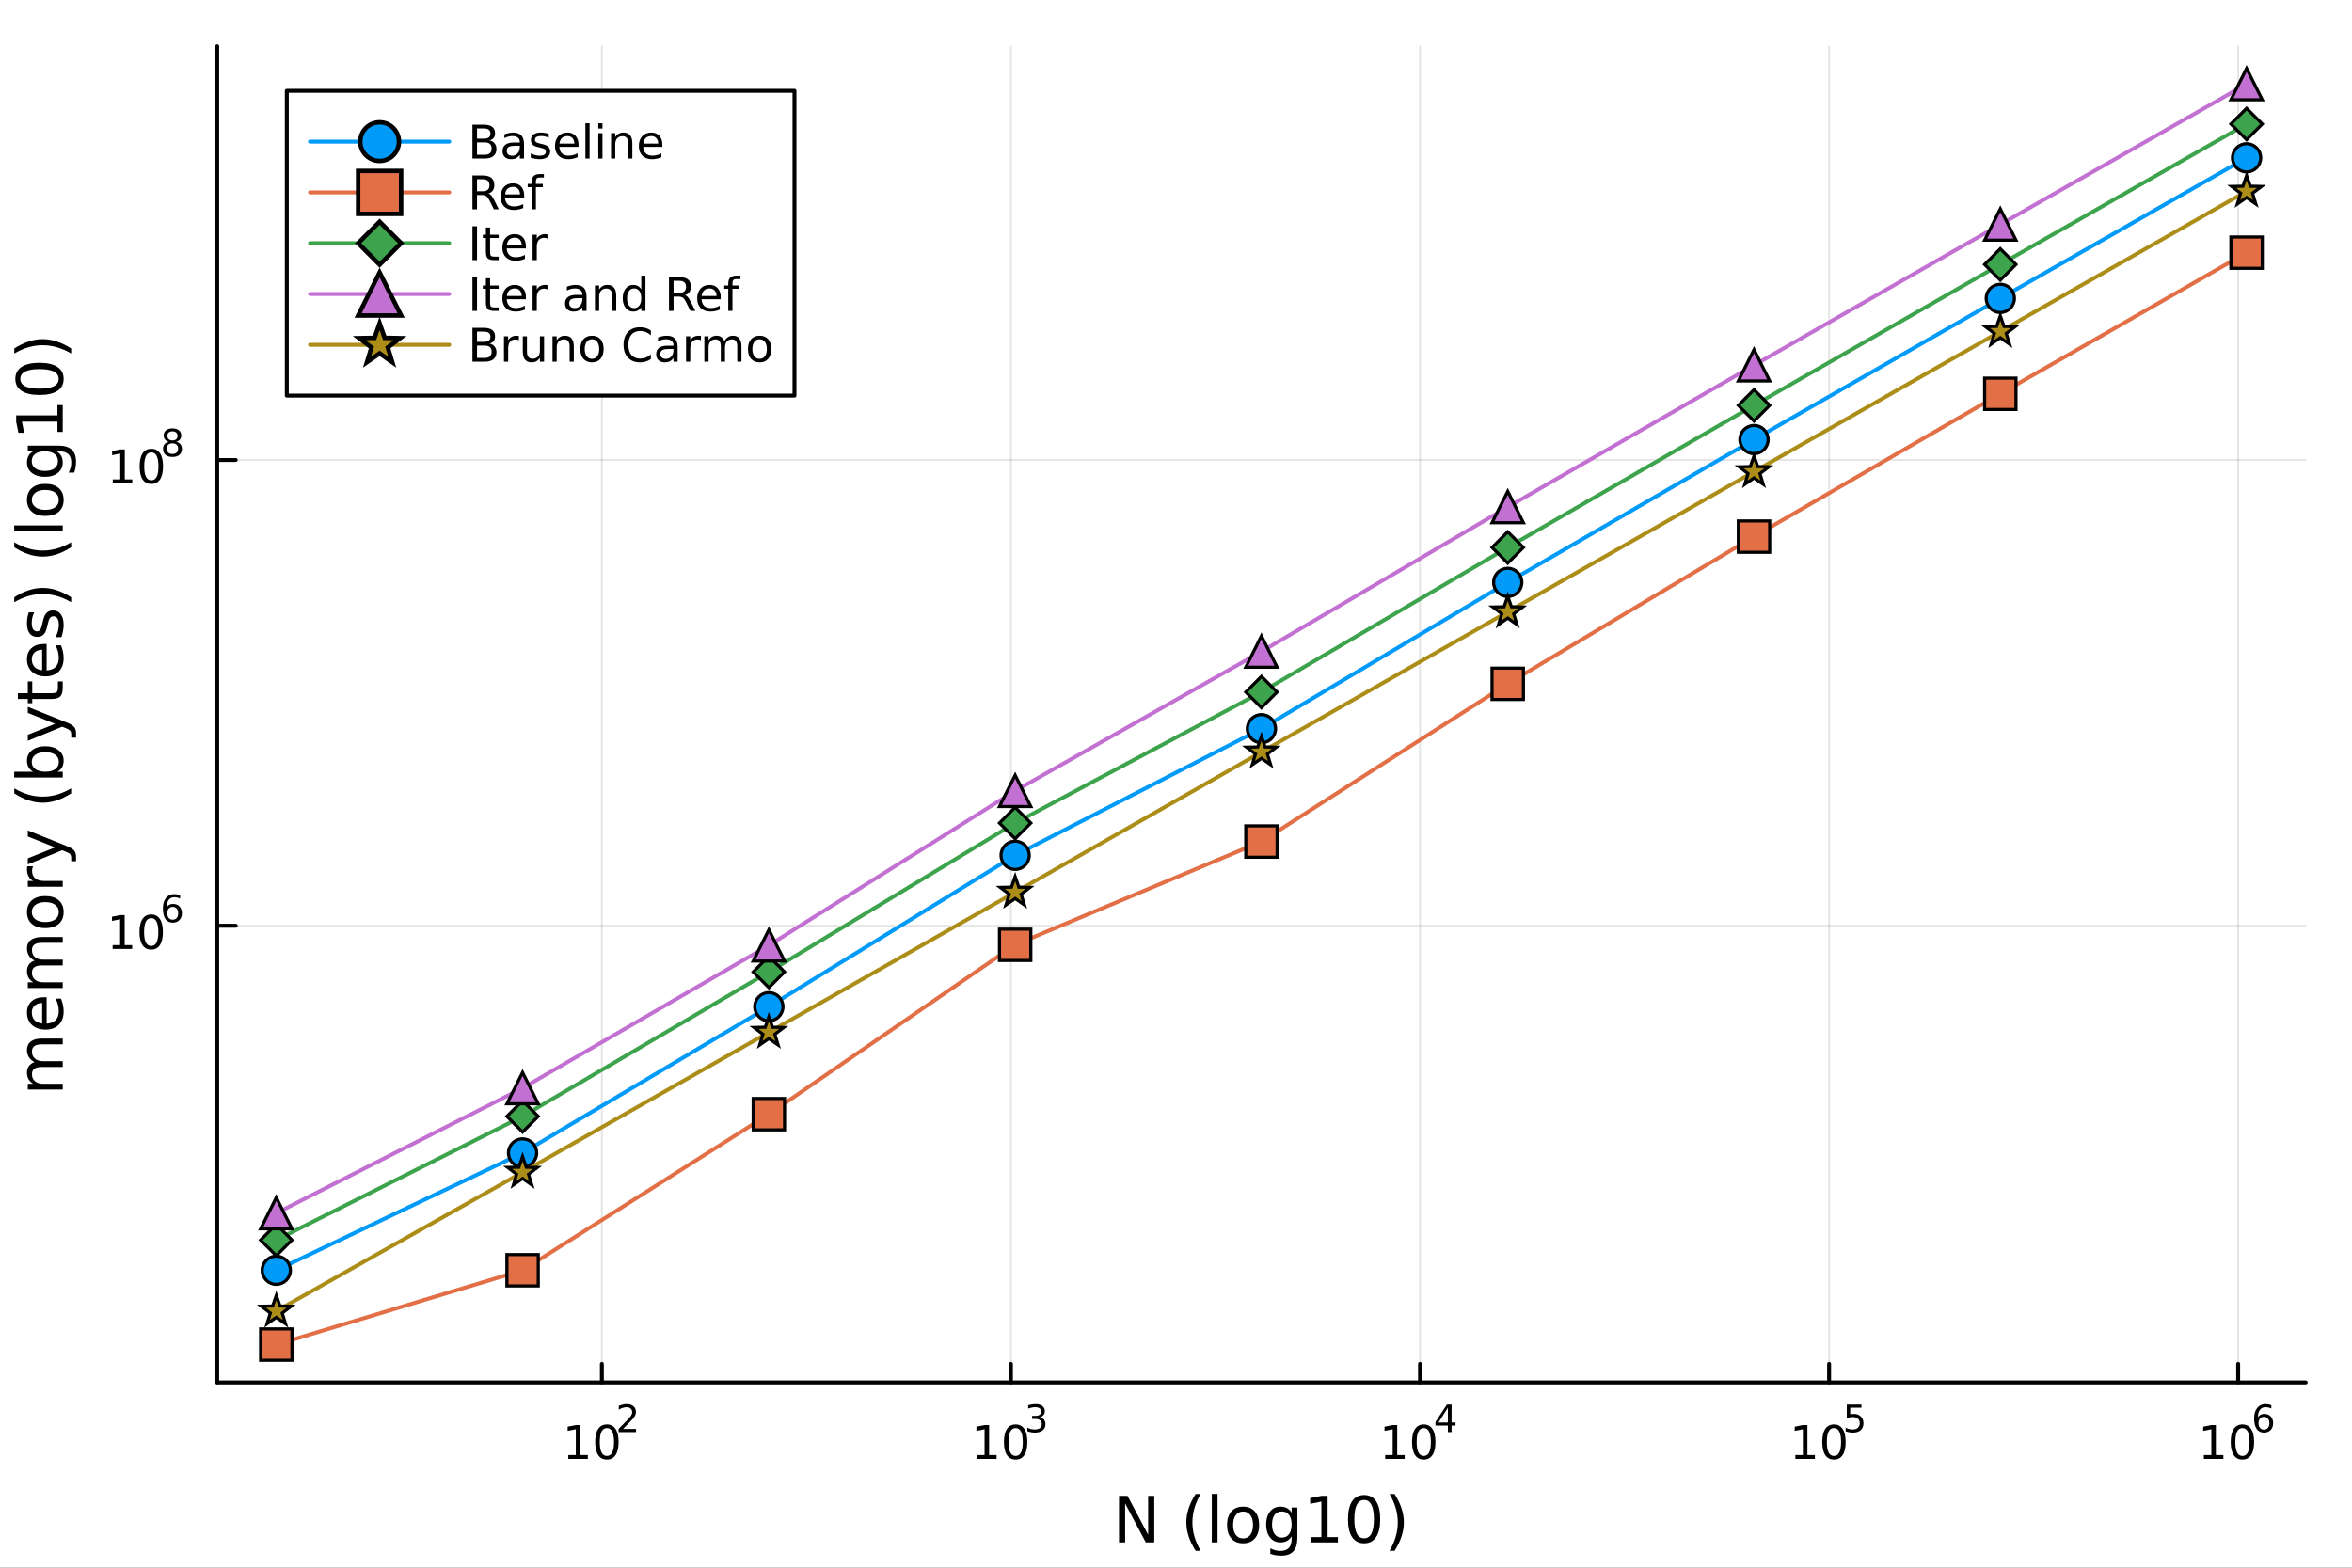 <?xml version="1.0" encoding="utf-8"?>
<svg xmlns="http://www.w3.org/2000/svg" xmlns:xlink="http://www.w3.org/1999/xlink" width="600" height="400" viewBox="0 0 2400 1600">
<rect x="0" y="0" width="2400" height="1600" fill="#333333" stroke="none"/>
<defs>
  <clipPath id="clip970">
    <rect x="0" y="0" width="2400" height="1600"/>
  </clipPath>
</defs>
<path clip-path="url(#clip970)" d="M0 1600 L2400 1600 L2400 0 L0 0  Z" fill="#ffffff" fill-rule="evenodd" fill-opacity="1"/>
<defs>
  <clipPath id="clip971">
    <rect x="480" y="0" width="1681" height="1600"/>
  </clipPath>
</defs>
<path clip-path="url(#clip970)" d="M221.618 1410.9 L2352.76 1410.9 L2352.76 47.244 L221.618 47.244  Z" fill="#ffffff" fill-rule="evenodd" fill-opacity="1"/>
<defs>
  <clipPath id="clip972">
    <rect x="221" y="47" width="2132" height="1365"/>
  </clipPath>
</defs>
<polyline clip-path="url(#clip972)" style="stroke:#000000; stroke-linecap:round; stroke-linejoin:round; stroke-width:2; stroke-opacity:0.1; fill:none" points="614.152,1410.9 614.152,47.244 "/>
<polyline clip-path="url(#clip972)" style="stroke:#000000; stroke-linecap:round; stroke-linejoin:round; stroke-width:2; stroke-opacity:0.1; fill:none" points="1031.57,1410.9 1031.57,47.244 "/>
<polyline clip-path="url(#clip972)" style="stroke:#000000; stroke-linecap:round; stroke-linejoin:round; stroke-width:2; stroke-opacity:0.1; fill:none" points="1449,1410.9 1449,47.244 "/>
<polyline clip-path="url(#clip972)" style="stroke:#000000; stroke-linecap:round; stroke-linejoin:round; stroke-width:2; stroke-opacity:0.1; fill:none" points="1866.42,1410.9 1866.42,47.244 "/>
<polyline clip-path="url(#clip972)" style="stroke:#000000; stroke-linecap:round; stroke-linejoin:round; stroke-width:2; stroke-opacity:0.1; fill:none" points="2283.84,1410.9 2283.84,47.244 "/>
<polyline clip-path="url(#clip970)" style="stroke:#000000; stroke-linecap:round; stroke-linejoin:round; stroke-width:4; stroke-opacity:1; fill:none" points="221.618,1410.9 2352.76,1410.9 "/>
<polyline clip-path="url(#clip970)" style="stroke:#000000; stroke-linecap:round; stroke-linejoin:round; stroke-width:4; stroke-opacity:1; fill:none" points="614.152,1410.9 614.152,1392 "/>
<polyline clip-path="url(#clip970)" style="stroke:#000000; stroke-linecap:round; stroke-linejoin:round; stroke-width:4; stroke-opacity:1; fill:none" points="1031.57,1410.9 1031.57,1392 "/>
<polyline clip-path="url(#clip970)" style="stroke:#000000; stroke-linecap:round; stroke-linejoin:round; stroke-width:4; stroke-opacity:1; fill:none" points="1449,1410.9 1449,1392 "/>
<polyline clip-path="url(#clip970)" style="stroke:#000000; stroke-linecap:round; stroke-linejoin:round; stroke-width:4; stroke-opacity:1; fill:none" points="1866.42,1410.9 1866.42,1392 "/>
<polyline clip-path="url(#clip970)" style="stroke:#000000; stroke-linecap:round; stroke-linejoin:round; stroke-width:4; stroke-opacity:1; fill:none" points="2283.84,1410.9 2283.84,1392 "/>
<path clip-path="url(#clip970)" d="M579.924 1485.02 L587.563 1485.02 L587.563 1458.66 L579.253 1460.32 L579.253 1456.06 L587.517 1454.4 L592.193 1454.4 L592.193 1485.02 L599.832 1485.02 L599.832 1488.96 L579.924 1488.96 L579.924 1485.02 Z" fill="#000000" fill-rule="nonzero" fill-opacity="1" /><path clip-path="url(#clip970)" d="M619.276 1457.48 Q615.665 1457.48 613.836 1461.04 Q612.031 1464.58 612.031 1471.71 Q612.031 1478.82 613.836 1482.38 Q615.665 1485.92 619.276 1485.92 Q622.91 1485.92 624.716 1482.38 Q626.545 1478.82 626.545 1471.71 Q626.545 1464.58 624.716 1461.04 Q622.91 1457.48 619.276 1457.48 M619.276 1453.77 Q625.086 1453.77 628.142 1458.38 Q631.221 1462.96 631.221 1471.71 Q631.221 1480.44 628.142 1485.04 Q625.086 1489.63 619.276 1489.63 Q613.466 1489.63 610.387 1485.04 Q607.332 1480.44 607.332 1471.71 Q607.332 1462.96 610.387 1458.38 Q613.466 1453.77 619.276 1453.77 Z" fill="#000000" fill-rule="nonzero" fill-opacity="1" /><path clip-path="url(#clip970)" d="M635.791 1458.35 L649.05 1458.35 L649.05 1461.55 L631.221 1461.55 L631.221 1458.35 Q633.383 1456.11 637.107 1452.35 Q640.85 1448.57 641.809 1447.48 Q643.634 1445.43 644.348 1444.02 Q645.082 1442.59 645.082 1441.22 Q645.082 1438.98 643.502 1437.57 Q641.941 1436.16 639.421 1436.16 Q637.634 1436.16 635.64 1436.78 Q633.666 1437.4 631.409 1438.66 L631.409 1434.82 Q633.703 1433.9 635.697 1433.43 Q637.69 1432.96 639.345 1432.96 Q643.709 1432.96 646.304 1435.14 Q648.9 1437.32 648.9 1440.97 Q648.9 1442.7 648.242 1444.26 Q647.602 1445.8 645.891 1447.91 Q645.42 1448.46 642.9 1451.07 Q640.38 1453.67 635.791 1458.35 Z" fill="#000000" fill-rule="nonzero" fill-opacity="1" /><path clip-path="url(#clip970)" d="M997.018 1485.02 L1004.66 1485.02 L1004.66 1458.66 L996.347 1460.32 L996.347 1456.06 L1004.61 1454.4 L1009.29 1454.4 L1009.29 1485.02 L1016.93 1485.02 L1016.93 1488.96 L997.018 1488.96 L997.018 1485.02 Z" fill="#000000" fill-rule="nonzero" fill-opacity="1" /><path clip-path="url(#clip970)" d="M1036.37 1457.48 Q1032.76 1457.48 1030.93 1461.04 Q1029.12 1464.58 1029.12 1471.71 Q1029.12 1478.82 1030.93 1482.38 Q1032.76 1485.92 1036.37 1485.92 Q1040 1485.92 1041.81 1482.38 Q1043.64 1478.82 1043.64 1471.71 Q1043.64 1464.58 1041.81 1461.04 Q1040 1457.48 1036.37 1457.48 M1036.37 1453.77 Q1042.18 1453.77 1045.24 1458.38 Q1048.31 1462.96 1048.31 1471.71 Q1048.31 1480.44 1045.24 1485.04 Q1042.18 1489.63 1036.37 1489.63 Q1030.56 1489.63 1027.48 1485.04 Q1024.43 1480.44 1024.43 1471.71 Q1024.43 1462.96 1027.48 1458.38 Q1030.56 1453.77 1036.37 1453.77 Z" fill="#000000" fill-rule="nonzero" fill-opacity="1" /><path clip-path="url(#clip970)" d="M1061.01 1446.41 Q1063.74 1446.99 1065.26 1448.83 Q1066.8 1450.68 1066.8 1453.38 Q1066.8 1457.54 1063.94 1459.82 Q1061.08 1462.09 1055.82 1462.09 Q1054.05 1462.09 1052.17 1461.73 Q1050.31 1461.4 1048.31 1460.7 L1048.31 1457.03 Q1049.89 1457.95 1051.77 1458.42 Q1053.66 1458.89 1055.71 1458.89 Q1059.28 1458.89 1061.14 1457.48 Q1063.02 1456.07 1063.02 1453.38 Q1063.02 1450.9 1061.27 1449.51 Q1059.54 1448.1 1056.44 1448.1 L1053.17 1448.1 L1053.17 1444.98 L1056.59 1444.98 Q1059.39 1444.98 1060.88 1443.87 Q1062.36 1442.74 1062.36 1440.63 Q1062.36 1438.47 1060.82 1437.32 Q1059.3 1436.16 1056.44 1436.16 Q1054.88 1436.16 1053.09 1436.49 Q1051.3 1436.83 1049.16 1437.55 L1049.16 1434.16 Q1051.32 1433.56 1053.2 1433.26 Q1055.1 1432.96 1056.78 1432.96 Q1061.1 1432.96 1063.62 1434.93 Q1066.14 1436.89 1066.14 1440.24 Q1066.14 1442.57 1064.81 1444.19 Q1063.47 1445.79 1061.01 1446.41 Z" fill="#000000" fill-rule="nonzero" fill-opacity="1" /><path clip-path="url(#clip970)" d="M1413.45 1485.02 L1421.09 1485.02 L1421.09 1458.66 L1412.78 1460.32 L1412.78 1456.06 L1421.05 1454.4 L1425.72 1454.4 L1425.72 1485.02 L1433.36 1485.02 L1433.36 1488.96 L1413.45 1488.96 L1413.45 1485.02 Z" fill="#000000" fill-rule="nonzero" fill-opacity="1" /><path clip-path="url(#clip970)" d="M1452.8 1457.48 Q1449.19 1457.48 1447.36 1461.04 Q1445.56 1464.58 1445.56 1471.71 Q1445.56 1478.82 1447.36 1482.38 Q1449.19 1485.92 1452.8 1485.92 Q1456.44 1485.92 1458.24 1482.38 Q1460.07 1478.82 1460.07 1471.71 Q1460.07 1464.58 1458.24 1461.04 Q1456.44 1457.48 1452.8 1457.48 M1452.8 1453.77 Q1458.61 1453.77 1461.67 1458.38 Q1464.75 1462.96 1464.75 1471.71 Q1464.75 1480.44 1461.67 1485.04 Q1458.61 1489.63 1452.8 1489.63 Q1446.99 1489.63 1443.92 1485.04 Q1440.86 1480.44 1440.86 1471.71 Q1440.86 1462.96 1443.92 1458.38 Q1446.99 1453.77 1452.8 1453.77 Z" fill="#000000" fill-rule="nonzero" fill-opacity="1" /><path clip-path="url(#clip970)" d="M1477.43 1436.78 L1467.83 1451.77 L1477.43 1451.77 L1477.43 1436.78 M1476.43 1433.47 L1481.21 1433.47 L1481.21 1451.77 L1485.21 1451.77 L1485.21 1454.93 L1481.21 1454.93 L1481.21 1461.55 L1477.43 1461.55 L1477.43 1454.93 L1464.75 1454.93 L1464.75 1451.26 L1476.43 1433.47 Z" fill="#000000" fill-rule="nonzero" fill-opacity="1" /><path clip-path="url(#clip970)" d="M1832.02 1485.02 L1839.66 1485.02 L1839.66 1458.66 L1831.35 1460.32 L1831.35 1456.06 L1839.62 1454.4 L1844.29 1454.4 L1844.29 1485.02 L1851.93 1485.02 L1851.93 1488.96 L1832.02 1488.96 L1832.02 1485.02 Z" fill="#000000" fill-rule="nonzero" fill-opacity="1" /><path clip-path="url(#clip970)" d="M1871.37 1457.48 Q1867.76 1457.48 1865.93 1461.04 Q1864.13 1464.58 1864.13 1471.71 Q1864.13 1478.82 1865.93 1482.38 Q1867.76 1485.92 1871.37 1485.92 Q1875.01 1485.92 1876.81 1482.38 Q1878.64 1478.82 1878.64 1471.71 Q1878.64 1464.58 1876.81 1461.04 Q1875.01 1457.48 1871.37 1457.48 M1871.37 1453.77 Q1877.18 1453.77 1880.24 1458.38 Q1883.32 1462.96 1883.32 1471.71 Q1883.32 1480.44 1880.24 1485.04 Q1877.18 1489.63 1871.37 1489.63 Q1865.56 1489.63 1862.49 1485.04 Q1859.43 1480.44 1859.43 1471.71 Q1859.43 1462.96 1862.49 1458.38 Q1865.56 1453.77 1871.37 1453.77 Z" fill="#000000" fill-rule="nonzero" fill-opacity="1" /><path clip-path="url(#clip970)" d="M1884.5 1433.47 L1899.42 1433.47 L1899.42 1436.66 L1887.98 1436.66 L1887.98 1443.55 Q1888.81 1443.27 1889.64 1443.13 Q1890.47 1442.98 1891.29 1442.98 Q1896 1442.98 1898.74 1445.56 Q1901.49 1448.14 1901.49 1452.54 Q1901.49 1457.07 1898.67 1459.59 Q1895.84 1462.09 1890.71 1462.09 Q1888.94 1462.09 1887.1 1461.79 Q1885.27 1461.49 1883.32 1460.89 L1883.32 1457.07 Q1885.01 1457.99 1886.82 1458.44 Q1888.62 1458.89 1890.64 1458.89 Q1893.89 1458.89 1895.79 1457.18 Q1897.69 1455.47 1897.69 1452.54 Q1897.69 1449.6 1895.79 1447.89 Q1893.89 1446.18 1890.64 1446.18 Q1889.11 1446.18 1887.59 1446.52 Q1886.08 1446.86 1884.5 1447.57 L1884.5 1433.47 Z" fill="#000000" fill-rule="nonzero" fill-opacity="1" /><path clip-path="url(#clip970)" d="M2248.83 1485.02 L2256.47 1485.02 L2256.47 1458.66 L2248.16 1460.32 L2248.16 1456.06 L2256.43 1454.4 L2261.1 1454.4 L2261.1 1485.02 L2268.74 1485.02 L2268.74 1488.96 L2248.83 1488.96 L2248.83 1485.02 Z" fill="#000000" fill-rule="nonzero" fill-opacity="1" /><path clip-path="url(#clip970)" d="M2288.19 1457.48 Q2284.57 1457.48 2282.75 1461.04 Q2280.94 1464.58 2280.94 1471.71 Q2280.94 1478.82 2282.75 1482.38 Q2284.57 1485.92 2288.19 1485.92 Q2291.82 1485.92 2293.63 1482.38 Q2295.45 1478.82 2295.45 1471.71 Q2295.45 1464.58 2293.63 1461.04 Q2291.82 1457.48 2288.19 1457.48 M2288.19 1453.77 Q2294 1453.77 2297.05 1458.38 Q2300.13 1462.96 2300.13 1471.71 Q2300.13 1480.44 2297.05 1485.04 Q2294 1489.63 2288.19 1489.63 Q2282.38 1489.63 2279.3 1485.04 Q2276.24 1480.44 2276.24 1471.71 Q2276.24 1462.96 2279.3 1458.38 Q2282.38 1453.77 2288.19 1453.77 Z" fill="#000000" fill-rule="nonzero" fill-opacity="1" /><path clip-path="url(#clip970)" d="M2310.15 1445.99 Q2307.6 1445.99 2306.09 1447.74 Q2304.61 1449.49 2304.61 1452.54 Q2304.61 1455.57 2306.09 1457.33 Q2307.6 1459.08 2310.15 1459.08 Q2312.71 1459.08 2314.2 1457.33 Q2315.7 1455.57 2315.7 1452.54 Q2315.7 1449.49 2314.2 1447.74 Q2312.71 1445.99 2310.15 1445.99 M2317.7 1434.09 L2317.7 1437.55 Q2316.27 1436.87 2314.8 1436.51 Q2313.35 1436.16 2311.92 1436.16 Q2308.16 1436.16 2306.17 1438.69 Q2304.19 1441.23 2303.91 1446.37 Q2305.02 1444.73 2306.69 1443.87 Q2308.37 1442.98 2310.38 1442.98 Q2314.61 1442.98 2317.06 1445.56 Q2319.52 1448.12 2319.52 1452.54 Q2319.52 1456.86 2316.96 1459.48 Q2314.41 1462.09 2310.15 1462.09 Q2305.28 1462.09 2302.71 1458.37 Q2300.13 1454.62 2300.13 1447.53 Q2300.13 1440.88 2303.29 1436.93 Q2306.45 1432.96 2311.77 1432.96 Q2313.2 1432.96 2314.65 1433.24 Q2316.12 1433.52 2317.7 1434.09 Z" fill="#000000" fill-rule="nonzero" fill-opacity="1" /><path clip-path="url(#clip970)" d="M1141.86 1526.67 L1150.52 1526.67 L1171.59 1566.42 L1171.59 1526.67 L1177.82 1526.67 L1177.82 1574.19 L1169.17 1574.19 L1148.1 1534.43 L1148.1 1574.19 L1141.86 1574.19 L1141.86 1526.67 Z" fill="#000000" fill-rule="nonzero" fill-opacity="1" /><path clip-path="url(#clip970)" d="M1225.15 1524.72 Q1220.89 1532.04 1218.82 1539.21 Q1216.75 1546.37 1216.75 1553.72 Q1216.75 1561.07 1218.82 1568.3 Q1220.92 1575.49 1225.15 1582.78 L1220.06 1582.78 Q1215.29 1575.3 1212.9 1568.07 Q1210.54 1560.85 1210.54 1553.72 Q1210.54 1546.62 1212.9 1539.43 Q1215.25 1532.24 1220.06 1524.72 L1225.15 1524.72 Z" fill="#000000" fill-rule="nonzero" fill-opacity="1" /><path clip-path="url(#clip970)" d="M1236.52 1524.66 L1242.37 1524.66 L1242.37 1574.19 L1236.52 1574.19 L1236.52 1524.66 Z" fill="#000000" fill-rule="nonzero" fill-opacity="1" /><path clip-path="url(#clip970)" d="M1268.44 1542.64 Q1263.73 1542.64 1260.99 1546.34 Q1258.25 1550 1258.25 1556.39 Q1258.25 1562.79 1260.96 1566.48 Q1263.7 1570.14 1268.44 1570.14 Q1273.12 1570.14 1275.86 1566.45 Q1278.59 1562.76 1278.59 1556.39 Q1278.59 1550.06 1275.86 1546.37 Q1273.12 1542.64 1268.44 1542.64 M1268.44 1537.68 Q1276.08 1537.68 1280.44 1542.64 Q1284.8 1547.61 1284.8 1556.39 Q1284.8 1565.15 1280.44 1570.14 Q1276.08 1575.11 1268.44 1575.11 Q1260.77 1575.11 1256.41 1570.14 Q1252.08 1565.15 1252.08 1556.39 Q1252.08 1547.61 1256.41 1542.64 Q1260.77 1537.68 1268.44 1537.68 Z" fill="#000000" fill-rule="nonzero" fill-opacity="1" /><path clip-path="url(#clip970)" d="M1317.97 1555.95 Q1317.97 1549.58 1315.32 1546.08 Q1312.71 1542.58 1307.97 1542.58 Q1303.26 1542.58 1300.62 1546.08 Q1298.01 1549.58 1298.01 1555.95 Q1298.01 1562.28 1300.62 1565.78 Q1303.26 1569.28 1307.97 1569.28 Q1312.71 1569.28 1315.32 1565.78 Q1317.97 1562.28 1317.97 1555.95 M1323.82 1569.76 Q1323.82 1578.86 1319.78 1583.29 Q1315.74 1587.74 1307.4 1587.74 Q1304.31 1587.74 1301.57 1587.27 Q1298.84 1586.82 1296.26 1585.87 L1296.26 1580.17 Q1298.84 1581.57 1301.35 1582.24 Q1303.87 1582.91 1306.48 1582.91 Q1312.24 1582.91 1315.1 1579.88 Q1317.97 1576.89 1317.97 1570.81 L1317.97 1567.92 Q1316.15 1571.07 1313.32 1572.63 Q1310.49 1574.19 1306.54 1574.19 Q1299.98 1574.19 1295.97 1569.19 Q1291.96 1564.19 1291.96 1555.95 Q1291.96 1547.67 1295.97 1542.68 Q1299.98 1537.68 1306.54 1537.68 Q1310.49 1537.68 1313.32 1539.24 Q1316.15 1540.8 1317.97 1543.95 L1317.97 1538.54 L1323.82 1538.54 L1323.82 1569.76 Z" fill="#000000" fill-rule="nonzero" fill-opacity="1" /><path clip-path="url(#clip970)" d="M1337.83 1568.77 L1348.33 1568.77 L1348.33 1532.52 L1336.9 1534.81 L1336.9 1528.96 L1348.27 1526.67 L1354.7 1526.67 L1354.7 1568.77 L1365.2 1568.77 L1365.2 1574.19 L1337.83 1574.19 L1337.83 1568.77 Z" fill="#000000" fill-rule="nonzero" fill-opacity="1" /><path clip-path="url(#clip970)" d="M1391.93 1530.9 Q1386.97 1530.9 1384.46 1535.8 Q1381.97 1540.67 1381.97 1550.47 Q1381.97 1560.24 1384.46 1565.15 Q1386.97 1570.02 1391.93 1570.02 Q1396.93 1570.02 1399.41 1565.15 Q1401.93 1560.24 1401.93 1550.47 Q1401.93 1540.67 1399.41 1535.8 Q1396.93 1530.9 1391.93 1530.9 M1391.93 1525.81 Q1399.92 1525.81 1404.13 1532.14 Q1408.36 1538.44 1408.36 1550.47 Q1408.36 1562.47 1404.13 1568.81 Q1399.92 1575.11 1391.93 1575.11 Q1383.95 1575.11 1379.71 1568.81 Q1375.51 1562.47 1375.51 1550.47 Q1375.51 1538.44 1379.71 1532.14 Q1383.95 1525.81 1391.93 1525.81 Z" fill="#000000" fill-rule="nonzero" fill-opacity="1" /><path clip-path="url(#clip970)" d="M1417.91 1524.72 L1423 1524.72 Q1427.77 1532.24 1430.13 1539.43 Q1432.52 1546.62 1432.52 1553.72 Q1432.52 1560.85 1430.13 1568.07 Q1427.77 1575.3 1423 1582.78 L1417.91 1582.78 Q1422.14 1575.49 1424.21 1568.3 Q1426.31 1561.07 1426.31 1553.72 Q1426.31 1546.37 1424.21 1539.21 Q1422.14 1532.04 1417.91 1524.72 Z" fill="#000000" fill-rule="nonzero" fill-opacity="1" /><polyline clip-path="url(#clip972)" style="stroke:#000000; stroke-linecap:round; stroke-linejoin:round; stroke-width:2; stroke-opacity:0.1; fill:none" points="221.618,944.794 2352.76,944.794 "/>
<polyline clip-path="url(#clip972)" style="stroke:#000000; stroke-linecap:round; stroke-linejoin:round; stroke-width:2; stroke-opacity:0.1; fill:none" points="221.618,469.502 2352.76,469.502 "/>
<polyline clip-path="url(#clip970)" style="stroke:#000000; stroke-linecap:round; stroke-linejoin:round; stroke-width:4; stroke-opacity:1; fill:none" points="221.618,1410.9 221.618,47.244 "/>
<polyline clip-path="url(#clip970)" style="stroke:#000000; stroke-linecap:round; stroke-linejoin:round; stroke-width:4; stroke-opacity:1; fill:none" points="221.618,944.794 240.516,944.794 "/>
<polyline clip-path="url(#clip970)" style="stroke:#000000; stroke-linecap:round; stroke-linejoin:round; stroke-width:4; stroke-opacity:1; fill:none" points="221.618,469.502 240.516,469.502 "/>
<path clip-path="url(#clip970)" d="M114.931 964.586 L122.57 964.586 L122.57 938.221 L114.26 939.887 L114.26 935.628 L122.524 933.962 L127.2 933.962 L127.2 964.586 L134.839 964.586 L134.839 968.522 L114.931 968.522 L114.931 964.586 Z" fill="#000000" fill-rule="nonzero" fill-opacity="1" /><path clip-path="url(#clip970)" d="M154.283 937.04 Q150.672 937.04 148.843 940.605 Q147.038 944.147 147.038 951.276 Q147.038 958.383 148.843 961.947 Q150.672 965.489 154.283 965.489 Q157.917 965.489 159.723 961.947 Q161.552 958.383 161.552 951.276 Q161.552 944.147 159.723 940.605 Q157.917 937.04 154.283 937.04 M154.283 933.337 Q160.093 933.337 163.149 937.943 Q166.227 942.526 166.227 951.276 Q166.227 960.003 163.149 964.61 Q160.093 969.193 154.283 969.193 Q148.473 969.193 145.394 964.61 Q142.339 960.003 142.339 951.276 Q142.339 942.526 145.394 937.943 Q148.473 933.337 154.283 933.337 Z" fill="#000000" fill-rule="nonzero" fill-opacity="1" /><path clip-path="url(#clip970)" d="M176.252 925.557 Q173.694 925.557 172.19 927.306 Q170.704 929.055 170.704 932.102 Q170.704 935.13 172.19 936.898 Q173.694 938.647 176.252 938.647 Q178.81 938.647 180.296 936.898 Q181.8 935.13 181.8 932.102 Q181.8 929.055 180.296 927.306 Q178.81 925.557 176.252 925.557 M183.794 913.652 L183.794 917.112 Q182.365 916.435 180.898 916.078 Q179.449 915.721 178.02 915.721 Q174.258 915.721 172.265 918.26 Q170.29 920.799 170.008 925.933 Q171.117 924.297 172.791 923.432 Q174.465 922.548 176.478 922.548 Q180.709 922.548 183.154 925.125 Q185.618 927.682 185.618 932.102 Q185.618 936.428 183.06 939.042 Q180.503 941.657 176.252 941.657 Q171.381 941.657 168.804 937.933 Q166.227 934.19 166.227 927.099 Q166.227 920.441 169.387 916.492 Q172.547 912.523 177.869 912.523 Q179.299 912.523 180.747 912.805 Q182.214 913.088 183.794 913.652 Z" fill="#000000" fill-rule="nonzero" fill-opacity="1" /><path clip-path="url(#clip970)" d="M115.063 489.294 L122.702 489.294 L122.702 462.929 L114.392 464.595 L114.392 460.336 L122.656 458.669 L127.332 458.669 L127.332 489.294 L134.97 489.294 L134.97 493.229 L115.063 493.229 L115.063 489.294 Z" fill="#000000" fill-rule="nonzero" fill-opacity="1" /><path clip-path="url(#clip970)" d="M154.415 461.748 Q150.804 461.748 148.975 465.313 Q147.169 468.855 147.169 475.984 Q147.169 483.091 148.975 486.655 Q150.804 490.197 154.415 490.197 Q158.049 490.197 159.855 486.655 Q161.683 483.091 161.683 475.984 Q161.683 468.855 159.855 465.313 Q158.049 461.748 154.415 461.748 M154.415 458.044 Q160.225 458.044 163.28 462.651 Q166.359 467.234 166.359 475.984 Q166.359 484.711 163.28 489.317 Q160.225 493.901 154.415 493.901 Q148.605 493.901 145.526 489.317 Q142.47 484.711 142.47 475.984 Q142.47 467.234 145.526 462.651 Q148.605 458.044 154.415 458.044 Z" fill="#000000" fill-rule="nonzero" fill-opacity="1" /><path clip-path="url(#clip970)" d="M175.989 452.484 Q173.28 452.484 171.719 453.933 Q170.177 455.381 170.177 457.92 Q170.177 460.459 171.719 461.907 Q173.28 463.355 175.989 463.355 Q178.697 463.355 180.258 461.907 Q181.819 460.44 181.819 457.92 Q181.819 455.381 180.258 453.933 Q178.716 452.484 175.989 452.484 M172.19 450.867 Q169.745 450.265 168.372 448.591 Q167.017 446.917 167.017 444.51 Q167.017 441.143 169.406 439.187 Q171.813 437.231 175.989 437.231 Q180.183 437.231 182.571 439.187 Q184.96 441.143 184.96 444.51 Q184.96 446.917 183.587 448.591 Q182.233 450.265 179.807 450.867 Q182.553 451.506 184.076 453.368 Q185.618 455.23 185.618 457.92 Q185.618 462.001 183.117 464.183 Q180.634 466.364 175.989 466.364 Q171.343 466.364 168.842 464.183 Q166.359 462.001 166.359 457.92 Q166.359 455.23 167.901 453.368 Q169.444 451.506 172.19 450.867 M170.798 444.867 Q170.798 447.049 172.152 448.271 Q173.525 449.494 175.989 449.494 Q178.434 449.494 179.807 448.271 Q181.198 447.049 181.198 444.867 Q181.198 442.685 179.807 441.463 Q178.434 440.24 175.989 440.24 Q173.525 440.24 172.152 441.463 Q170.798 442.685 170.798 444.867 Z" fill="#000000" fill-rule="nonzero" fill-opacity="1" /><path clip-path="url(#clip970)" d="M35.199 1084.04 Q31.253 1081.84 29.375 1078.79 Q27.497 1075.73 27.497 1071.59 Q27.497 1066.02 31.412 1063 Q35.295 1059.98 42.488 1059.98 L64.004 1059.98 L64.004 1065.86 L42.679 1065.86 Q37.555 1065.86 35.072 1067.68 Q32.589 1069.49 32.589 1073.22 Q32.589 1077.77 35.613 1080.41 Q38.637 1083.05 43.857 1083.05 L64.004 1083.05 L64.004 1088.94 L42.679 1088.94 Q37.523 1088.94 35.072 1090.75 Q32.589 1092.57 32.589 1096.36 Q32.589 1100.84 35.645 1103.49 Q38.669 1106.13 43.857 1106.13 L64.004 1106.13 L64.004 1112.02 L28.356 1112.02 L28.356 1106.13 L33.894 1106.13 Q30.616 1104.12 29.056 1101.32 Q27.497 1098.52 27.497 1094.67 Q27.497 1090.79 29.47 1088.08 Q31.444 1085.34 35.199 1084.04 Z" fill="#000000" fill-rule="nonzero" fill-opacity="1" /><path clip-path="url(#clip970)" d="M44.716 1017.8 L47.581 1017.8 L47.581 1044.73 Q53.628 1044.35 56.811 1041.1 Q59.962 1037.82 59.962 1032 Q59.962 1028.62 59.134 1025.47 Q58.307 1022.29 56.652 1019.17 L62.19 1019.17 Q63.527 1022.32 64.227 1025.63 Q64.927 1028.94 64.927 1032.35 Q64.927 1040.88 59.962 1045.88 Q54.997 1050.84 46.53 1050.84 Q37.777 1050.84 32.653 1046.13 Q27.497 1041.39 27.497 1033.37 Q27.497 1026.17 32.144 1022 Q36.759 1017.8 44.716 1017.8 M42.997 1023.66 Q38.191 1023.72 35.327 1026.36 Q32.462 1028.97 32.462 1033.3 Q32.462 1038.2 35.231 1041.17 Q38 1044.09 43.029 1044.54 L42.997 1023.66 Z" fill="#000000" fill-rule="nonzero" fill-opacity="1" /><path clip-path="url(#clip970)" d="M35.199 980.436 Q31.253 978.24 29.375 975.185 Q27.497 972.129 27.497 967.991 Q27.497 962.421 31.412 959.398 Q35.295 956.374 42.488 956.374 L64.004 956.374 L64.004 962.262 L42.679 962.262 Q37.555 962.262 35.072 964.076 Q32.589 965.891 32.589 969.615 Q32.589 974.166 35.613 976.808 Q38.637 979.45 43.857 979.45 L64.004 979.45 L64.004 985.338 L42.679 985.338 Q37.523 985.338 35.072 987.152 Q32.589 988.966 32.589 992.754 Q32.589 997.242 35.645 999.883 Q38.669 1002.53 43.857 1002.53 L64.004 1002.53 L64.004 1008.41 L28.356 1008.41 L28.356 1002.53 L33.894 1002.53 Q30.616 1000.52 29.056 997.719 Q27.497 994.918 27.497 991.067 Q27.497 987.184 29.47 984.478 Q31.444 981.741 35.199 980.436 Z" fill="#000000" fill-rule="nonzero" fill-opacity="1" /><path clip-path="url(#clip970)" d="M32.462 930.879 Q32.462 935.59 36.154 938.327 Q39.815 941.064 46.212 941.064 Q52.609 941.064 56.302 938.359 Q59.962 935.622 59.962 930.879 Q59.962 926.2 56.27 923.463 Q52.578 920.726 46.212 920.726 Q39.878 920.726 36.186 923.463 Q32.462 926.2 32.462 930.879 M27.497 930.879 Q27.497 923.24 32.462 918.88 Q37.427 914.519 46.212 914.519 Q54.965 914.519 59.962 918.88 Q64.927 923.24 64.927 930.879 Q64.927 938.55 59.962 942.91 Q54.965 947.239 46.212 947.239 Q37.427 947.239 32.462 942.91 Q27.497 938.55 27.497 930.879 Z" fill="#000000" fill-rule="nonzero" fill-opacity="1" /><path clip-path="url(#clip970)" d="M33.831 884.155 Q33.258 885.142 33.003 886.319 Q32.717 887.465 32.717 888.866 Q32.717 893.831 35.963 896.504 Q39.178 899.146 45.225 899.146 L64.004 899.146 L64.004 905.034 L28.356 905.034 L28.356 899.146 L33.894 899.146 Q30.648 897.3 29.088 894.34 Q27.497 891.38 27.497 887.147 Q27.497 886.542 27.592 885.81 Q27.656 885.078 27.815 884.187 L33.831 884.155 Z" fill="#000000" fill-rule="nonzero" fill-opacity="1" /><path clip-path="url(#clip970)" d="M67.314 863.18 Q73.68 865.663 75.622 868.018 Q77.563 870.373 77.563 874.32 L77.563 878.999 L72.662 878.999 L72.662 875.561 Q72.662 873.142 71.516 871.805 Q70.37 870.469 66.105 868.845 L63.431 867.795 L28.356 882.213 L28.356 876.007 L56.238 864.867 L28.356 853.727 L28.356 847.52 L67.314 863.18 Z" fill="#000000" fill-rule="nonzero" fill-opacity="1" /><path clip-path="url(#clip970)" d="M14.543 804.647 Q21.863 808.912 29.025 810.981 Q36.186 813.05 43.538 813.05 Q50.891 813.05 58.116 810.981 Q65.309 808.88 72.598 804.647 L72.598 809.74 Q65.118 814.514 57.893 816.901 Q50.668 819.257 43.538 819.257 Q36.441 819.257 29.247 816.901 Q22.054 814.546 14.543 809.74 L14.543 804.647 Z" fill="#000000" fill-rule="nonzero" fill-opacity="1" /><path clip-path="url(#clip970)" d="M46.212 767.694 Q39.751 767.694 36.09 770.368 Q32.398 773.01 32.398 777.657 Q32.398 782.304 36.09 784.977 Q39.751 787.619 46.212 787.619 Q52.673 787.619 56.365 784.977 Q60.026 782.304 60.026 777.657 Q60.026 773.01 56.365 770.368 Q52.673 767.694 46.212 767.694 M33.767 787.619 Q30.584 785.773 29.056 782.972 Q27.497 780.139 27.497 776.224 Q27.497 769.731 32.653 765.689 Q37.809 761.615 46.212 761.615 Q54.615 761.615 59.771 765.689 Q64.927 769.731 64.927 776.224 Q64.927 780.139 63.399 782.972 Q61.84 785.773 58.657 787.619 L64.004 787.619 L64.004 793.507 L14.479 793.507 L14.479 787.619 L33.767 787.619 Z" fill="#000000" fill-rule="nonzero" fill-opacity="1" /><path clip-path="url(#clip970)" d="M67.314 737.075 Q73.68 739.558 75.622 741.913 Q77.563 744.268 77.563 748.215 L77.563 752.894 L72.662 752.894 L72.662 749.457 Q72.662 747.038 71.516 745.701 Q70.37 744.364 66.105 742.741 L63.431 741.69 L28.356 756.109 L28.356 749.902 L56.238 738.762 L28.356 727.622 L28.356 721.416 L67.314 737.075 Z" fill="#000000" fill-rule="nonzero" fill-opacity="1" /><path clip-path="url(#clip970)" d="M18.235 707.538 L28.356 707.538 L28.356 695.475 L32.908 695.475 L32.908 707.538 L52.259 707.538 Q56.62 707.538 57.861 706.361 Q59.103 705.151 59.103 701.491 L59.103 695.475 L64.004 695.475 L64.004 701.491 Q64.004 708.27 61.49 710.849 Q58.943 713.427 52.259 713.427 L32.908 713.427 L32.908 717.723 L28.356 717.723 L28.356 713.427 L18.235 713.427 L18.235 707.538 Z" fill="#000000" fill-rule="nonzero" fill-opacity="1" /><path clip-path="url(#clip970)" d="M44.716 657.281 L47.581 657.281 L47.581 684.208 Q53.628 683.826 56.811 680.58 Q59.962 677.301 59.962 671.477 Q59.962 668.103 59.134 664.952 Q58.307 661.769 56.652 658.65 L62.19 658.65 Q63.527 661.801 64.227 665.111 Q64.927 668.421 64.927 671.827 Q64.927 680.357 59.962 685.354 Q54.997 690.319 46.53 690.319 Q37.777 690.319 32.653 685.609 Q27.497 680.866 27.497 672.845 Q27.497 665.652 32.144 661.482 Q36.759 657.281 44.716 657.281 M42.997 663.138 Q38.191 663.201 35.327 665.843 Q32.462 668.453 32.462 672.782 Q32.462 677.683 35.231 680.643 Q38 683.571 43.029 684.017 L42.997 663.138 Z" fill="#000000" fill-rule="nonzero" fill-opacity="1" /><path clip-path="url(#clip970)" d="M29.407 624.943 L34.945 624.943 Q33.672 627.426 33.035 630.1 Q32.398 632.773 32.398 635.638 Q32.398 639.998 33.735 642.194 Q35.072 644.359 37.746 644.359 Q39.783 644.359 40.96 642.799 Q42.106 641.24 43.157 636.529 L43.602 634.524 Q44.939 628.285 47.39 625.675 Q49.809 623.034 54.169 623.034 Q59.134 623.034 62.031 626.98 Q64.927 630.895 64.927 637.77 Q64.927 640.635 64.354 643.754 Q63.813 646.841 62.699 650.279 L56.652 650.279 Q58.339 647.032 59.198 643.881 Q60.026 640.73 60.026 637.643 Q60.026 633.505 58.625 631.277 Q57.193 629.049 54.615 629.049 Q52.228 629.049 50.955 630.672 Q49.681 632.264 48.504 637.707 L48.026 639.744 Q46.88 645.186 44.525 647.605 Q42.138 650.024 38 650.024 Q32.971 650.024 30.234 646.459 Q27.497 642.895 27.497 636.338 Q27.497 633.091 27.974 630.227 Q28.452 627.362 29.407 624.943 Z" fill="#000000" fill-rule="nonzero" fill-opacity="1" /><path clip-path="url(#clip970)" d="M14.543 614.631 L14.543 609.538 Q22.054 604.764 29.247 602.409 Q36.441 600.022 43.538 600.022 Q50.668 600.022 57.893 602.409 Q65.118 604.764 72.598 609.538 L72.598 614.631 Q65.309 610.398 58.116 608.329 Q50.891 606.228 43.538 606.228 Q36.186 606.228 29.025 608.329 Q21.863 610.398 14.543 614.631 Z" fill="#000000" fill-rule="nonzero" fill-opacity="1" /><path clip-path="url(#clip970)" d="M14.543 553.488 Q21.863 557.753 29.025 559.822 Q36.186 561.891 43.538 561.891 Q50.891 561.891 58.116 559.822 Q65.309 557.721 72.598 553.488 L72.598 558.581 Q65.118 563.355 57.893 565.742 Q50.668 568.098 43.538 568.098 Q36.441 568.098 29.247 565.742 Q22.054 563.387 14.543 558.581 L14.543 553.488 Z" fill="#000000" fill-rule="nonzero" fill-opacity="1" /><path clip-path="url(#clip970)" d="M14.479 542.125 L14.479 536.269 L64.004 536.269 L64.004 542.125 L14.479 542.125 Z" fill="#000000" fill-rule="nonzero" fill-opacity="1" /><path clip-path="url(#clip970)" d="M32.462 510.201 Q32.462 514.912 36.154 517.649 Q39.815 520.387 46.212 520.387 Q52.609 520.387 56.302 517.681 Q59.962 514.944 59.962 510.201 Q59.962 505.523 56.27 502.785 Q52.578 500.048 46.212 500.048 Q39.878 500.048 36.186 502.785 Q32.462 505.523 32.462 510.201 M27.497 510.201 Q27.497 502.563 32.462 498.202 Q37.427 493.842 46.212 493.842 Q54.965 493.842 59.962 498.202 Q64.927 502.563 64.927 510.201 Q64.927 517.872 59.962 522.233 Q54.965 526.561 46.212 526.561 Q37.427 526.561 32.462 522.233 Q27.497 517.872 27.497 510.201 Z" fill="#000000" fill-rule="nonzero" fill-opacity="1" /><path clip-path="url(#clip970)" d="M45.766 460.676 Q39.401 460.676 35.9 463.318 Q32.398 465.928 32.398 470.67 Q32.398 475.381 35.9 478.023 Q39.401 480.633 45.766 480.633 Q52.1 480.633 55.601 478.023 Q59.103 475.381 59.103 470.67 Q59.103 465.928 55.601 463.318 Q52.1 460.676 45.766 460.676 M59.58 454.82 Q68.683 454.82 73.107 458.862 Q77.563 462.904 77.563 471.243 Q77.563 474.331 77.086 477.068 Q76.64 479.805 75.685 482.383 L69.988 482.383 Q71.388 479.805 72.057 477.291 Q72.725 474.776 72.725 472.166 Q72.725 466.405 69.701 463.541 Q66.71 460.676 60.63 460.676 L57.734 460.676 Q60.885 462.49 62.445 465.323 Q64.004 468.156 64.004 472.103 Q64.004 478.659 59.007 482.67 Q54.01 486.68 45.766 486.68 Q37.491 486.68 32.494 482.67 Q27.497 478.659 27.497 472.103 Q27.497 468.156 29.056 465.323 Q30.616 462.49 33.767 460.676 L28.356 460.676 L28.356 454.82 L59.58 454.82 Z" fill="#000000" fill-rule="nonzero" fill-opacity="1" /><path clip-path="url(#clip970)" d="M58.593 440.815 L58.593 430.312 L22.341 430.312 L24.632 441.738 L18.776 441.738 L16.484 430.375 L16.484 423.946 L58.593 423.946 L58.593 413.443 L64.004 413.443 L64.004 440.815 L58.593 440.815 Z" fill="#000000" fill-rule="nonzero" fill-opacity="1" /><path clip-path="url(#clip970)" d="M20.717 386.707 Q20.717 391.672 25.619 394.186 Q30.489 396.669 40.292 396.669 Q50.063 396.669 54.965 394.186 Q59.835 391.672 59.835 386.707 Q59.835 381.71 54.965 379.227 Q50.063 376.713 40.292 376.713 Q30.489 376.713 25.619 379.227 Q20.717 381.71 20.717 386.707 M15.625 386.707 Q15.625 378.718 21.959 374.516 Q28.261 370.283 40.292 370.283 Q52.291 370.283 58.625 374.516 Q64.927 378.718 64.927 386.707 Q64.927 394.696 58.625 398.929 Q52.291 403.13 40.292 403.13 Q28.261 403.13 21.959 398.929 Q15.625 394.696 15.625 386.707 Z" fill="#000000" fill-rule="nonzero" fill-opacity="1" /><path clip-path="url(#clip970)" d="M14.543 360.735 L14.543 355.642 Q22.054 350.868 29.247 348.513 Q36.441 346.125 43.538 346.125 Q50.668 346.125 57.893 348.513 Q65.118 350.868 72.598 355.642 L72.598 360.735 Q65.309 356.501 58.116 354.433 Q50.891 352.332 43.538 352.332 Q36.186 352.332 29.025 354.433 Q21.863 356.501 14.543 360.735 Z" fill="#000000" fill-rule="nonzero" fill-opacity="1" /><polyline clip-path="url(#clip972)" style="stroke:#009af9; stroke-linecap:round; stroke-linejoin:round; stroke-width:4; stroke-opacity:1; fill:none" points="281.933,1296.44 533.247,1176.74 784.56,1027.48 1035.87,872.931 1287.19,743.725 1538.5,594.417 1789.81,448.659 2041.13,304.543 2292.44,161.084 "/>
<circle clip-path="url(#clip972)" cx="281.933" cy="1296.44" r="14.4" fill="#009af9" fill-rule="evenodd" fill-opacity="1" stroke="#000000" stroke-opacity="1" stroke-width="3.2"/>
<circle clip-path="url(#clip972)" cx="533.247" cy="1176.74" r="14.4" fill="#009af9" fill-rule="evenodd" fill-opacity="1" stroke="#000000" stroke-opacity="1" stroke-width="3.2"/>
<circle clip-path="url(#clip972)" cx="784.56" cy="1027.48" r="14.4" fill="#009af9" fill-rule="evenodd" fill-opacity="1" stroke="#000000" stroke-opacity="1" stroke-width="3.2"/>
<circle clip-path="url(#clip972)" cx="1035.87" cy="872.931" r="14.4" fill="#009af9" fill-rule="evenodd" fill-opacity="1" stroke="#000000" stroke-opacity="1" stroke-width="3.2"/>
<circle clip-path="url(#clip972)" cx="1287.19" cy="743.725" r="14.4" fill="#009af9" fill-rule="evenodd" fill-opacity="1" stroke="#000000" stroke-opacity="1" stroke-width="3.2"/>
<circle clip-path="url(#clip972)" cx="1538.5" cy="594.417" r="14.4" fill="#009af9" fill-rule="evenodd" fill-opacity="1" stroke="#000000" stroke-opacity="1" stroke-width="3.2"/>
<circle clip-path="url(#clip972)" cx="1789.81" cy="448.659" r="14.4" fill="#009af9" fill-rule="evenodd" fill-opacity="1" stroke="#000000" stroke-opacity="1" stroke-width="3.2"/>
<circle clip-path="url(#clip972)" cx="2041.13" cy="304.543" r="14.4" fill="#009af9" fill-rule="evenodd" fill-opacity="1" stroke="#000000" stroke-opacity="1" stroke-width="3.2"/>
<circle clip-path="url(#clip972)" cx="2292.44" cy="161.084" r="14.4" fill="#009af9" fill-rule="evenodd" fill-opacity="1" stroke="#000000" stroke-opacity="1" stroke-width="3.2"/>
<polyline clip-path="url(#clip972)" style="stroke:#e26f46; stroke-linecap:round; stroke-linejoin:round; stroke-width:4; stroke-opacity:1; fill:none" points="281.933,1372.3 533.247,1296.44 784.56,1137.15 1035.87,964.296 1287.19,858.896 1538.5,697.903 1789.81,547.684 2041.13,401.921 2292.44,257.866 "/>
<path clip-path="url(#clip972)" d="M265.933 1356.3 L265.933 1388.3 L297.933 1388.3 L297.933 1356.3 L265.933 1356.3 Z" fill="#e26f46" fill-rule="evenodd" fill-opacity="1" stroke="#000000" stroke-opacity="1" stroke-width="3.2"/>
<path clip-path="url(#clip972)" d="M517.247 1280.44 L517.247 1312.44 L549.247 1312.44 L549.247 1280.44 L517.247 1280.44 Z" fill="#e26f46" fill-rule="evenodd" fill-opacity="1" stroke="#000000" stroke-opacity="1" stroke-width="3.2"/>
<path clip-path="url(#clip972)" d="M768.56 1121.15 L768.56 1153.15 L800.56 1153.15 L800.56 1121.15 L768.56 1121.15 Z" fill="#e26f46" fill-rule="evenodd" fill-opacity="1" stroke="#000000" stroke-opacity="1" stroke-width="3.2"/>
<path clip-path="url(#clip972)" d="M1019.87 948.296 L1019.87 980.296 L1051.87 980.296 L1051.87 948.296 L1019.87 948.296 Z" fill="#e26f46" fill-rule="evenodd" fill-opacity="1" stroke="#000000" stroke-opacity="1" stroke-width="3.2"/>
<path clip-path="url(#clip972)" d="M1271.19 842.896 L1271.19 874.896 L1303.19 874.896 L1303.19 842.896 L1271.19 842.896 Z" fill="#e26f46" fill-rule="evenodd" fill-opacity="1" stroke="#000000" stroke-opacity="1" stroke-width="3.2"/>
<path clip-path="url(#clip972)" d="M1522.5 681.903 L1522.5 713.903 L1554.5 713.903 L1554.5 681.903 L1522.5 681.903 Z" fill="#e26f46" fill-rule="evenodd" fill-opacity="1" stroke="#000000" stroke-opacity="1" stroke-width="3.2"/>
<path clip-path="url(#clip972)" d="M1773.81 531.684 L1773.81 563.684 L1805.81 563.684 L1805.81 531.684 L1773.81 531.684 Z" fill="#e26f46" fill-rule="evenodd" fill-opacity="1" stroke="#000000" stroke-opacity="1" stroke-width="3.2"/>
<path clip-path="url(#clip972)" d="M2025.13 385.921 L2025.13 417.921 L2057.13 417.921 L2057.13 385.921 L2025.13 385.921 Z" fill="#e26f46" fill-rule="evenodd" fill-opacity="1" stroke="#000000" stroke-opacity="1" stroke-width="3.2"/>
<path clip-path="url(#clip972)" d="M2276.44 241.866 L2276.44 273.866 L2308.44 273.866 L2308.44 241.866 L2276.44 241.866 Z" fill="#e26f46" fill-rule="evenodd" fill-opacity="1" stroke="#000000" stroke-opacity="1" stroke-width="3.2"/>
<polyline clip-path="url(#clip972)" style="stroke:#3da44d; stroke-linecap:round; stroke-linejoin:round; stroke-width:4; stroke-opacity:1; fill:none" points="281.933,1265.61 533.247,1139.38 784.56,991.965 1035.87,840.014 1287.19,706.327 1538.5,558.754 1789.81,413.742 2041.13,269.917 2292.44,126.564 "/>
<path clip-path="url(#clip972)" d="M281.933 1249.61 L265.933 1265.61 L281.933 1281.61 L297.933 1265.61 L281.933 1249.61 Z" fill="#3da44d" fill-rule="evenodd" fill-opacity="1" stroke="#000000" stroke-opacity="1" stroke-width="3.2"/>
<path clip-path="url(#clip972)" d="M533.247 1123.38 L517.247 1139.38 L533.247 1155.38 L549.247 1139.38 L533.247 1123.38 Z" fill="#3da44d" fill-rule="evenodd" fill-opacity="1" stroke="#000000" stroke-opacity="1" stroke-width="3.2"/>
<path clip-path="url(#clip972)" d="M784.56 975.965 L768.56 991.965 L784.56 1007.96 L800.56 991.965 L784.56 975.965 Z" fill="#3da44d" fill-rule="evenodd" fill-opacity="1" stroke="#000000" stroke-opacity="1" stroke-width="3.2"/>
<path clip-path="url(#clip972)" d="M1035.87 824.014 L1019.87 840.014 L1035.87 856.014 L1051.87 840.014 L1035.87 824.014 Z" fill="#3da44d" fill-rule="evenodd" fill-opacity="1" stroke="#000000" stroke-opacity="1" stroke-width="3.2"/>
<path clip-path="url(#clip972)" d="M1287.19 690.327 L1271.19 706.327 L1287.19 722.327 L1303.19 706.327 L1287.19 690.327 Z" fill="#3da44d" fill-rule="evenodd" fill-opacity="1" stroke="#000000" stroke-opacity="1" stroke-width="3.2"/>
<path clip-path="url(#clip972)" d="M1538.5 542.754 L1522.5 558.754 L1538.5 574.754 L1554.5 558.754 L1538.5 542.754 Z" fill="#3da44d" fill-rule="evenodd" fill-opacity="1" stroke="#000000" stroke-opacity="1" stroke-width="3.2"/>
<path clip-path="url(#clip972)" d="M1789.81 397.742 L1773.81 413.742 L1789.81 429.742 L1805.81 413.742 L1789.81 397.742 Z" fill="#3da44d" fill-rule="evenodd" fill-opacity="1" stroke="#000000" stroke-opacity="1" stroke-width="3.2"/>
<path clip-path="url(#clip972)" d="M2041.13 253.917 L2025.13 269.917 L2041.13 285.917 L2057.13 269.917 L2041.13 253.917 Z" fill="#3da44d" fill-rule="evenodd" fill-opacity="1" stroke="#000000" stroke-opacity="1" stroke-width="3.2"/>
<path clip-path="url(#clip972)" d="M2292.44 110.564 L2276.44 126.564 L2292.44 142.564 L2308.44 126.564 L2292.44 110.564 Z" fill="#3da44d" fill-rule="evenodd" fill-opacity="1" stroke="#000000" stroke-opacity="1" stroke-width="3.2"/>
<polyline clip-path="url(#clip972)" style="stroke:#c271d2; stroke-linecap:round; stroke-linejoin:round; stroke-width:4; stroke-opacity:1; fill:none" points="281.933,1238.21 533.247,1110.55 784.56,964.852 1035.87,807.159 1287.19,664.981 1538.5,517.499 1789.81,372.786 2041.13,229.121 2292.44,85.838 "/>
<path clip-path="url(#clip972)" d="M281.933 1222.21 L265.933 1254.21 L297.933 1254.21 L281.933 1222.21 Z" fill="#c271d2" fill-rule="evenodd" fill-opacity="1" stroke="#000000" stroke-opacity="1" stroke-width="3.2"/>
<path clip-path="url(#clip972)" d="M533.247 1094.55 L517.247 1126.55 L549.247 1126.55 L533.247 1094.55 Z" fill="#c271d2" fill-rule="evenodd" fill-opacity="1" stroke="#000000" stroke-opacity="1" stroke-width="3.2"/>
<path clip-path="url(#clip972)" d="M784.56 948.852 L768.56 980.852 L800.56 980.852 L784.56 948.852 Z" fill="#c271d2" fill-rule="evenodd" fill-opacity="1" stroke="#000000" stroke-opacity="1" stroke-width="3.2"/>
<path clip-path="url(#clip972)" d="M1035.87 791.159 L1019.87 823.159 L1051.87 823.159 L1035.87 791.159 Z" fill="#c271d2" fill-rule="evenodd" fill-opacity="1" stroke="#000000" stroke-opacity="1" stroke-width="3.2"/>
<path clip-path="url(#clip972)" d="M1287.19 648.981 L1271.19 680.981 L1303.19 680.981 L1287.19 648.981 Z" fill="#c271d2" fill-rule="evenodd" fill-opacity="1" stroke="#000000" stroke-opacity="1" stroke-width="3.2"/>
<path clip-path="url(#clip972)" d="M1538.5 501.499 L1522.5 533.499 L1554.5 533.499 L1538.5 501.499 Z" fill="#c271d2" fill-rule="evenodd" fill-opacity="1" stroke="#000000" stroke-opacity="1" stroke-width="3.2"/>
<path clip-path="url(#clip972)" d="M1789.81 356.786 L1773.81 388.786 L1805.81 388.786 L1789.81 356.786 Z" fill="#c271d2" fill-rule="evenodd" fill-opacity="1" stroke="#000000" stroke-opacity="1" stroke-width="3.2"/>
<path clip-path="url(#clip972)" d="M2041.13 213.121 L2025.13 245.121 L2057.13 245.121 L2041.13 213.121 Z" fill="#c271d2" fill-rule="evenodd" fill-opacity="1" stroke="#000000" stroke-opacity="1" stroke-width="3.2"/>
<path clip-path="url(#clip972)" d="M2292.44 69.838 L2276.44 101.838 L2308.44 101.838 L2292.44 69.838 Z" fill="#c271d2" fill-rule="evenodd" fill-opacity="1" stroke="#000000" stroke-opacity="1" stroke-width="3.2"/>
<polyline clip-path="url(#clip972)" style="stroke:#ac8d18; stroke-linecap:round; stroke-linejoin:round; stroke-width:4; stroke-opacity:1; fill:none" points="281.933,1338.11 533.247,1196.44 784.56,1053.58 1035.87,910.643 1287.19,767.561 1538.5,624.473 1789.81,481.388 2041.13,338.307 2292.44,195.228 "/>
<path clip-path="url(#clip972)" d="M281.933 1322.11 L278.173 1332.93 L266.717 1333.17 L275.853 1340.1 L272.525 1351.06 L281.933 1344.51 L291.341 1351.06 L288.013 1340.1 L297.149 1333.17 L285.693 1332.93 L281.933 1322.11 Z" fill="#ac8d18" fill-rule="evenodd" fill-opacity="1" stroke="#000000" stroke-opacity="1" stroke-width="3.2"/>
<path clip-path="url(#clip972)" d="M533.247 1180.44 L529.487 1191.26 L518.031 1191.5 L527.167 1198.43 L523.839 1209.39 L533.247 1202.84 L542.655 1209.39 L539.327 1198.43 L548.463 1191.5 L537.007 1191.26 L533.247 1180.44 Z" fill="#ac8d18" fill-rule="evenodd" fill-opacity="1" stroke="#000000" stroke-opacity="1" stroke-width="3.2"/>
<path clip-path="url(#clip972)" d="M784.56 1037.58 L780.8 1048.4 L769.344 1048.64 L778.48 1055.56 L775.152 1066.52 L784.56 1059.98 L793.968 1066.52 L790.64 1055.56 L799.776 1048.64 L788.32 1048.4 L784.56 1037.58 Z" fill="#ac8d18" fill-rule="evenodd" fill-opacity="1" stroke="#000000" stroke-opacity="1" stroke-width="3.2"/>
<path clip-path="url(#clip972)" d="M1035.87 894.643 L1032.11 905.459 L1020.66 905.699 L1029.79 912.627 L1026.47 923.587 L1035.87 917.043 L1045.28 923.587 L1041.95 912.627 L1051.09 905.699 L1039.63 905.459 L1035.87 894.643 Z" fill="#ac8d18" fill-rule="evenodd" fill-opacity="1" stroke="#000000" stroke-opacity="1" stroke-width="3.2"/>
<path clip-path="url(#clip972)" d="M1287.19 751.561 L1283.43 762.377 L1271.97 762.617 L1281.11 769.545 L1277.78 780.505 L1287.19 773.961 L1296.6 780.505 L1293.27 769.545 L1302.4 762.617 L1290.95 762.377 L1287.19 751.561 Z" fill="#ac8d18" fill-rule="evenodd" fill-opacity="1" stroke="#000000" stroke-opacity="1" stroke-width="3.2"/>
<path clip-path="url(#clip972)" d="M1538.5 608.473 L1534.74 619.289 L1523.28 619.529 L1532.42 626.457 L1529.09 637.417 L1538.5 630.873 L1547.91 637.417 L1544.58 626.457 L1553.72 619.529 L1542.26 619.289 L1538.5 608.473 Z" fill="#ac8d18" fill-rule="evenodd" fill-opacity="1" stroke="#000000" stroke-opacity="1" stroke-width="3.2"/>
<path clip-path="url(#clip972)" d="M1789.81 465.388 L1786.05 476.204 L1774.6 476.444 L1783.73 483.372 L1780.41 494.332 L1789.81 487.788 L1799.22 494.332 L1795.89 483.372 L1805.03 476.444 L1793.57 476.204 L1789.81 465.388 Z" fill="#ac8d18" fill-rule="evenodd" fill-opacity="1" stroke="#000000" stroke-opacity="1" stroke-width="3.2"/>
<path clip-path="url(#clip972)" d="M2041.13 322.307 L2037.37 333.123 L2025.91 333.363 L2035.05 340.291 L2031.72 351.251 L2041.13 344.707 L2050.54 351.251 L2047.21 340.291 L2056.34 333.363 L2044.89 333.123 L2041.13 322.307 Z" fill="#ac8d18" fill-rule="evenodd" fill-opacity="1" stroke="#000000" stroke-opacity="1" stroke-width="3.2"/>
<path clip-path="url(#clip972)" d="M2292.44 179.228 L2288.68 190.044 L2277.22 190.284 L2286.36 197.212 L2283.03 208.172 L2292.44 201.628 L2301.85 208.172 L2298.52 197.212 L2307.66 190.284 L2296.2 190.044 L2292.44 179.228 Z" fill="#ac8d18" fill-rule="evenodd" fill-opacity="1" stroke="#000000" stroke-opacity="1" stroke-width="3.2"/>
<path clip-path="url(#clip970)" d="M292.656 403.739 L810.699 403.739 L810.699 92.699 L292.656 92.699  Z" fill="#ffffff" fill-rule="evenodd" fill-opacity="1"/>
<polyline clip-path="url(#clip970)" style="stroke:#000000; stroke-linecap:round; stroke-linejoin:round; stroke-width:4; stroke-opacity:1; fill:none" points="292.656,403.739 810.699,403.739 810.699,92.699 292.656,92.699 292.656,403.739 "/>
<polyline clip-path="url(#clip970)" style="stroke:#009af9; stroke-linecap:round; stroke-linejoin:round; stroke-width:4; stroke-opacity:1; fill:none" points="316.336,144.539 458.411,144.539 "/>
<circle clip-path="url(#clip970)" cx="387.373" cy="144.539" r="19.733" fill="#009af9" fill-rule="evenodd" fill-opacity="1" stroke="#000000" stroke-opacity="1" stroke-width="4.551"/>
<path clip-path="url(#clip970)" d="M486.767 145.315 L486.767 157.977 L494.267 157.977 Q498.04 157.977 499.845 156.426 Q501.674 154.852 501.674 151.634 Q501.674 148.393 499.845 146.866 Q498.04 145.315 494.267 145.315 L486.767 145.315 M486.767 131.102 L486.767 141.518 L493.688 141.518 Q497.114 141.518 498.78 140.245 Q500.47 138.949 500.47 136.31 Q500.47 133.694 498.78 132.398 Q497.114 131.102 493.688 131.102 L486.767 131.102 M482.091 127.259 L494.035 127.259 Q499.382 127.259 502.276 129.481 Q505.169 131.704 505.169 135.801 Q505.169 138.972 503.688 140.847 Q502.206 142.722 499.336 143.185 Q502.785 143.926 504.683 146.287 Q506.604 148.625 506.604 152.143 Q506.604 156.773 503.456 159.296 Q500.308 161.819 494.498 161.819 L482.091 161.819 L482.091 127.259 Z" fill="#000000" fill-rule="nonzero" fill-opacity="1" /><path clip-path="url(#clip970)" d="M526.211 148.787 Q521.049 148.787 519.058 149.967 Q517.067 151.148 517.067 153.995 Q517.067 156.264 518.549 157.606 Q520.053 158.926 522.623 158.926 Q526.164 158.926 528.294 156.426 Q530.447 153.903 530.447 149.736 L530.447 148.787 L526.211 148.787 M534.706 147.028 L534.706 161.819 L530.447 161.819 L530.447 157.884 Q528.989 160.245 526.813 161.379 Q524.637 162.49 521.489 162.49 Q517.507 162.49 515.146 160.268 Q512.808 158.023 512.808 154.273 Q512.808 149.898 515.725 147.676 Q518.665 145.454 524.475 145.454 L530.447 145.454 L530.447 145.037 Q530.447 142.097 528.502 140.5 Q526.581 138.879 523.086 138.879 Q520.864 138.879 518.757 139.412 Q516.651 139.944 514.706 141.009 L514.706 137.074 Q517.044 136.171 519.243 135.731 Q521.442 135.268 523.526 135.268 Q529.151 135.268 531.928 138.185 Q534.706 141.102 534.706 147.028 Z" fill="#000000" fill-rule="nonzero" fill-opacity="1" /><path clip-path="url(#clip970)" d="M560.007 136.657 L560.007 140.685 Q558.201 139.759 556.257 139.296 Q554.312 138.833 552.229 138.833 Q549.058 138.833 547.461 139.805 Q545.887 140.778 545.887 142.722 Q545.887 144.204 547.021 145.06 Q548.155 145.893 551.581 146.657 L553.039 146.981 Q557.576 147.954 559.475 149.736 Q561.396 151.495 561.396 154.666 Q561.396 158.278 558.525 160.384 Q555.678 162.49 550.678 162.49 Q548.595 162.49 546.326 162.074 Q544.081 161.68 541.581 160.87 L541.581 156.472 Q543.942 157.699 546.234 158.324 Q548.525 158.926 550.771 158.926 Q553.78 158.926 555.4 157.907 Q557.021 156.866 557.021 154.991 Q557.021 153.254 555.84 152.328 Q554.683 151.403 550.725 150.546 L549.243 150.199 Q545.285 149.366 543.526 147.653 Q541.766 145.916 541.766 142.907 Q541.766 139.25 544.359 137.259 Q546.951 135.268 551.72 135.268 Q554.081 135.268 556.164 135.616 Q558.248 135.963 560.007 136.657 Z" fill="#000000" fill-rule="nonzero" fill-opacity="1" /><path clip-path="url(#clip970)" d="M590.354 147.791 L590.354 149.875 L570.771 149.875 Q571.049 154.273 573.41 156.588 Q575.794 158.879 580.03 158.879 Q582.484 158.879 584.775 158.278 Q587.09 157.676 589.359 156.472 L589.359 160.5 Q587.067 161.472 584.66 161.981 Q582.252 162.49 579.775 162.49 Q573.572 162.49 569.937 158.879 Q566.326 155.268 566.326 149.111 Q566.326 142.745 569.752 139.018 Q573.201 135.268 579.035 135.268 Q584.266 135.268 587.298 138.648 Q590.354 142.004 590.354 147.791 M586.095 146.541 Q586.048 143.046 584.127 140.963 Q582.229 138.879 579.081 138.879 Q575.516 138.879 573.363 140.893 Q571.234 142.907 570.91 146.565 L586.095 146.541 Z" fill="#000000" fill-rule="nonzero" fill-opacity="1" /><path clip-path="url(#clip970)" d="M597.345 125.801 L601.604 125.801 L601.604 161.819 L597.345 161.819 L597.345 125.801 Z" fill="#000000" fill-rule="nonzero" fill-opacity="1" /><path clip-path="url(#clip970)" d="M610.516 135.893 L614.775 135.893 L614.775 161.819 L610.516 161.819 L610.516 135.893 M610.516 125.801 L614.775 125.801 L614.775 131.194 L610.516 131.194 L610.516 125.801 Z" fill="#000000" fill-rule="nonzero" fill-opacity="1" /><path clip-path="url(#clip970)" d="M645.238 146.171 L645.238 161.819 L640.979 161.819 L640.979 146.31 Q640.979 142.629 639.544 140.801 Q638.108 138.972 635.238 138.972 Q631.789 138.972 629.798 141.171 Q627.807 143.37 627.807 147.166 L627.807 161.819 L623.525 161.819 L623.525 135.893 L627.807 135.893 L627.807 139.921 Q629.335 137.583 631.395 136.426 Q633.479 135.268 636.187 135.268 Q640.655 135.268 642.946 138.046 Q645.238 140.801 645.238 146.171 Z" fill="#000000" fill-rule="nonzero" fill-opacity="1" /><path clip-path="url(#clip970)" d="M675.909 147.791 L675.909 149.875 L656.326 149.875 Q656.604 154.273 658.965 156.588 Q661.349 158.879 665.585 158.879 Q668.039 158.879 670.33 158.278 Q672.645 157.676 674.914 156.472 L674.914 160.5 Q672.622 161.472 670.215 161.981 Q667.807 162.49 665.33 162.49 Q659.127 162.49 655.493 158.879 Q651.881 155.268 651.881 149.111 Q651.881 142.745 655.307 139.018 Q658.756 135.268 664.59 135.268 Q669.821 135.268 672.854 138.648 Q675.909 142.004 675.909 147.791 M671.65 146.541 Q671.604 143.046 669.682 140.963 Q667.784 138.879 664.636 138.879 Q661.071 138.879 658.918 140.893 Q656.789 142.907 656.465 146.565 L671.65 146.541 Z" fill="#000000" fill-rule="nonzero" fill-opacity="1" /><polyline clip-path="url(#clip970)" style="stroke:#e26f46; stroke-linecap:round; stroke-linejoin:round; stroke-width:4; stroke-opacity:1; fill:none" points="316.336,196.379 458.411,196.379 "/>
<path clip-path="url(#clip970)" d="M365.448 174.454 L365.448 218.304 L409.299 218.304 L409.299 174.454 L365.448 174.454 Z" fill="#e26f46" fill-rule="evenodd" fill-opacity="1" stroke="#000000" stroke-opacity="1" stroke-width="4.551"/>
<path clip-path="url(#clip970)" d="M498.479 197.456 Q499.984 197.965 501.396 199.631 Q502.831 201.298 504.266 204.215 L509.012 213.659 L503.989 213.659 L499.567 204.793 Q497.854 201.321 496.234 200.187 Q494.637 199.053 491.859 199.053 L486.767 199.053 L486.767 213.659 L482.091 213.659 L482.091 179.099 L492.646 179.099 Q498.572 179.099 501.489 181.576 Q504.405 184.053 504.405 189.053 Q504.405 192.317 502.878 194.469 Q501.373 196.622 498.479 197.456 M486.767 182.942 L486.767 195.21 L492.646 195.21 Q496.026 195.21 497.739 193.659 Q499.475 192.085 499.475 189.053 Q499.475 186.02 497.739 184.493 Q496.026 182.942 492.646 182.942 L486.767 182.942 Z" fill="#000000" fill-rule="nonzero" fill-opacity="1" /><path clip-path="url(#clip970)" d="M534.891 199.631 L534.891 201.715 L515.308 201.715 Q515.586 206.113 517.947 208.428 Q520.331 210.719 524.567 210.719 Q527.021 210.719 529.313 210.118 Q531.627 209.516 533.896 208.312 L533.896 212.34 Q531.604 213.312 529.197 213.821 Q526.789 214.33 524.313 214.33 Q518.109 214.33 514.475 210.719 Q510.864 207.108 510.864 200.951 Q510.864 194.585 514.29 190.858 Q517.739 187.108 523.572 187.108 Q528.803 187.108 531.836 190.488 Q534.891 193.844 534.891 199.631 M530.632 198.381 Q530.586 194.886 528.664 192.803 Q526.766 190.719 523.618 190.719 Q520.053 190.719 517.901 192.733 Q515.771 194.747 515.447 198.405 L530.632 198.381 Z" fill="#000000" fill-rule="nonzero" fill-opacity="1" /><path clip-path="url(#clip970)" d="M555.007 177.641 L555.007 181.183 L550.933 181.183 Q548.641 181.183 547.738 182.108 Q546.859 183.034 546.859 185.442 L546.859 187.733 L553.873 187.733 L553.873 191.044 L546.859 191.044 L546.859 213.659 L542.576 213.659 L542.576 191.044 L538.502 191.044 L538.502 187.733 L542.576 187.733 L542.576 185.928 Q542.576 181.599 544.59 179.632 Q546.604 177.641 550.979 177.641 L555.007 177.641 Z" fill="#000000" fill-rule="nonzero" fill-opacity="1" /><polyline clip-path="url(#clip970)" style="stroke:#3da44d; stroke-linecap:round; stroke-linejoin:round; stroke-width:4; stroke-opacity:1; fill:none" points="316.336,248.219 458.411,248.219 "/>
<path clip-path="url(#clip970)" d="M387.373 226.294 L365.448 248.219 L387.373 270.144 L409.299 248.219 L387.373 226.294 Z" fill="#3da44d" fill-rule="evenodd" fill-opacity="1" stroke="#000000" stroke-opacity="1" stroke-width="4.551"/>
<path clip-path="url(#clip970)" d="M482.091 230.939 L486.767 230.939 L486.767 265.499 L482.091 265.499 L482.091 230.939 Z" fill="#000000" fill-rule="nonzero" fill-opacity="1" /><path clip-path="url(#clip970)" d="M500.1 232.212 L500.1 239.573 L508.873 239.573 L508.873 242.884 L500.1 242.884 L500.1 256.958 Q500.1 260.129 500.956 261.032 Q501.836 261.934 504.498 261.934 L508.873 261.934 L508.873 265.499 L504.498 265.499 Q499.567 265.499 497.692 263.67 Q495.817 261.819 495.817 256.958 L495.817 242.884 L492.692 242.884 L492.692 239.573 L495.817 239.573 L495.817 232.212 L500.1 232.212 Z" fill="#000000" fill-rule="nonzero" fill-opacity="1" /><path clip-path="url(#clip970)" d="M536.651 251.471 L536.651 253.555 L517.067 253.555 Q517.345 257.953 519.706 260.268 Q522.09 262.559 526.327 262.559 Q528.78 262.559 531.072 261.958 Q533.387 261.356 535.655 260.152 L535.655 264.18 Q533.364 265.152 530.956 265.661 Q528.549 266.17 526.072 266.17 Q519.868 266.17 516.234 262.559 Q512.623 258.948 512.623 252.791 Q512.623 246.425 516.049 242.698 Q519.498 238.948 525.331 238.948 Q530.563 238.948 533.595 242.328 Q536.651 245.684 536.651 251.471 M532.391 250.221 Q532.345 246.726 530.424 244.643 Q528.526 242.559 525.377 242.559 Q521.813 242.559 519.66 244.573 Q517.53 246.587 517.206 250.245 L532.391 250.221 Z" fill="#000000" fill-rule="nonzero" fill-opacity="1" /><path clip-path="url(#clip970)" d="M558.664 243.555 Q557.947 243.138 557.09 242.953 Q556.257 242.745 555.238 242.745 Q551.627 242.745 549.683 245.106 Q547.762 247.444 547.762 251.842 L547.762 265.499 L543.479 265.499 L543.479 239.573 L547.762 239.573 L547.762 243.601 Q549.104 241.24 551.257 240.106 Q553.41 238.948 556.488 238.948 Q556.928 238.948 557.461 239.018 Q557.993 239.064 558.641 239.18 L558.664 243.555 Z" fill="#000000" fill-rule="nonzero" fill-opacity="1" /><polyline clip-path="url(#clip970)" style="stroke:#c271d2; stroke-linecap:round; stroke-linejoin:round; stroke-width:4; stroke-opacity:1; fill:none" points="316.336,300.059 458.411,300.059 "/>
<path clip-path="url(#clip970)" d="M387.373 278.134 L365.448 321.984 L409.299 321.984 L387.373 278.134 Z" fill="#c271d2" fill-rule="evenodd" fill-opacity="1" stroke="#000000" stroke-opacity="1" stroke-width="4.551"/>
<path clip-path="url(#clip970)" d="M482.091 282.779 L486.767 282.779 L486.767 317.339 L482.091 317.339 L482.091 282.779 Z" fill="#000000" fill-rule="nonzero" fill-opacity="1" /><path clip-path="url(#clip970)" d="M500.1 284.052 L500.1 291.413 L508.873 291.413 L508.873 294.724 L500.1 294.724 L500.1 308.798 Q500.1 311.969 500.956 312.872 Q501.836 313.774 504.498 313.774 L508.873 313.774 L508.873 317.339 L504.498 317.339 Q499.567 317.339 497.692 315.51 Q495.817 313.659 495.817 308.798 L495.817 294.724 L492.692 294.724 L492.692 291.413 L495.817 291.413 L495.817 284.052 L500.1 284.052 Z" fill="#000000" fill-rule="nonzero" fill-opacity="1" /><path clip-path="url(#clip970)" d="M536.651 303.311 L536.651 305.395 L517.067 305.395 Q517.345 309.793 519.706 312.108 Q522.09 314.399 526.327 314.399 Q528.78 314.399 531.072 313.798 Q533.387 313.196 535.655 311.992 L535.655 316.02 Q533.364 316.992 530.956 317.501 Q528.549 318.01 526.072 318.01 Q519.868 318.01 516.234 314.399 Q512.623 310.788 512.623 304.631 Q512.623 298.265 516.049 294.538 Q519.498 290.788 525.331 290.788 Q530.563 290.788 533.595 294.168 Q536.651 297.524 536.651 303.311 M532.391 302.061 Q532.345 298.566 530.424 296.483 Q528.526 294.399 525.377 294.399 Q521.813 294.399 519.66 296.413 Q517.53 298.427 517.206 302.085 L532.391 302.061 Z" fill="#000000" fill-rule="nonzero" fill-opacity="1" /><path clip-path="url(#clip970)" d="M558.664 295.395 Q557.947 294.978 557.09 294.793 Q556.257 294.585 555.238 294.585 Q551.627 294.585 549.683 296.946 Q547.762 299.284 547.762 303.682 L547.762 317.339 L543.479 317.339 L543.479 291.413 L547.762 291.413 L547.762 295.441 Q549.104 293.08 551.257 291.946 Q553.41 290.788 556.488 290.788 Q556.928 290.788 557.461 290.858 Q557.993 290.904 558.641 291.02 L558.664 295.395 Z" fill="#000000" fill-rule="nonzero" fill-opacity="1" /><path clip-path="url(#clip970)" d="M589.984 304.307 Q584.822 304.307 582.831 305.487 Q580.84 306.668 580.84 309.515 Q580.84 311.784 582.322 313.126 Q583.826 314.446 586.396 314.446 Q589.937 314.446 592.067 311.946 Q594.22 309.423 594.22 305.256 L594.22 304.307 L589.984 304.307 M598.479 302.548 L598.479 317.339 L594.22 317.339 L594.22 313.404 Q592.761 315.765 590.585 316.899 Q588.41 318.01 585.261 318.01 Q581.28 318.01 578.919 315.788 Q576.581 313.543 576.581 309.793 Q576.581 305.418 579.498 303.196 Q582.437 300.974 588.247 300.974 L594.22 300.974 L594.22 300.557 Q594.22 297.617 592.275 296.02 Q590.354 294.399 586.859 294.399 Q584.636 294.399 582.53 294.932 Q580.423 295.464 578.479 296.529 L578.479 292.594 Q580.817 291.691 583.016 291.251 Q585.215 290.788 587.298 290.788 Q592.923 290.788 595.701 293.705 Q598.479 296.622 598.479 302.548 Z" fill="#000000" fill-rule="nonzero" fill-opacity="1" /><path clip-path="url(#clip970)" d="M628.803 301.691 L628.803 317.339 L624.544 317.339 L624.544 301.83 Q624.544 298.149 623.108 296.321 Q621.673 294.492 618.803 294.492 Q615.354 294.492 613.363 296.691 Q611.372 298.89 611.372 302.686 L611.372 317.339 L607.09 317.339 L607.09 291.413 L611.372 291.413 L611.372 295.441 Q612.9 293.103 614.96 291.946 Q617.044 290.788 619.752 290.788 Q624.22 290.788 626.511 293.566 Q628.803 296.321 628.803 301.691 Z" fill="#000000" fill-rule="nonzero" fill-opacity="1" /><path clip-path="url(#clip970)" d="M654.358 295.349 L654.358 281.321 L658.617 281.321 L658.617 317.339 L654.358 317.339 L654.358 313.45 Q653.016 315.765 650.955 316.899 Q648.918 318.01 646.048 318.01 Q641.349 318.01 638.386 314.26 Q635.446 310.511 635.446 304.399 Q635.446 298.288 638.386 294.538 Q641.349 290.788 646.048 290.788 Q648.918 290.788 650.955 291.923 Q653.016 293.034 654.358 295.349 M639.844 304.399 Q639.844 309.098 641.766 311.784 Q643.71 314.446 647.09 314.446 Q650.469 314.446 652.414 311.784 Q654.358 309.098 654.358 304.399 Q654.358 299.7 652.414 297.038 Q650.469 294.353 647.09 294.353 Q643.71 294.353 641.766 297.038 Q639.844 299.7 639.844 304.399 Z" fill="#000000" fill-rule="nonzero" fill-opacity="1" /><path clip-path="url(#clip970)" d="M699.034 301.136 Q700.539 301.645 701.951 303.311 Q703.386 304.978 704.821 307.895 L709.566 317.339 L704.543 317.339 L700.122 308.473 Q698.409 305.001 696.789 303.867 Q695.191 302.733 692.414 302.733 L687.321 302.733 L687.321 317.339 L682.645 317.339 L682.645 282.779 L693.201 282.779 Q699.127 282.779 702.043 285.256 Q704.96 287.733 704.96 292.733 Q704.96 295.997 703.432 298.149 Q701.927 300.302 699.034 301.136 M687.321 286.622 L687.321 298.89 L693.201 298.89 Q696.58 298.89 698.293 297.339 Q700.029 295.765 700.029 292.733 Q700.029 289.7 698.293 288.173 Q696.58 286.622 693.201 286.622 L687.321 286.622 Z" fill="#000000" fill-rule="nonzero" fill-opacity="1" /><path clip-path="url(#clip970)" d="M735.446 303.311 L735.446 305.395 L715.863 305.395 Q716.14 309.793 718.501 312.108 Q720.886 314.399 725.122 314.399 Q727.575 314.399 729.867 313.798 Q732.182 313.196 734.45 311.992 L734.45 316.02 Q732.159 316.992 729.751 317.501 Q727.344 318.01 724.867 318.01 Q718.663 318.01 715.029 314.399 Q711.418 310.788 711.418 304.631 Q711.418 298.265 714.844 294.538 Q718.293 290.788 724.126 290.788 Q729.358 290.788 732.39 294.168 Q735.446 297.524 735.446 303.311 M731.187 302.061 Q731.14 298.566 729.219 296.483 Q727.321 294.399 724.173 294.399 Q720.608 294.399 718.455 296.413 Q716.326 298.427 716.001 302.085 L731.187 302.061 Z" fill="#000000" fill-rule="nonzero" fill-opacity="1" /><path clip-path="url(#clip970)" d="M755.561 281.321 L755.561 284.863 L751.487 284.863 Q749.196 284.863 748.293 285.788 Q747.413 286.714 747.413 289.122 L747.413 291.413 L754.427 291.413 L754.427 294.724 L747.413 294.724 L747.413 317.339 L743.131 317.339 L743.131 294.724 L739.057 294.724 L739.057 291.413 L743.131 291.413 L743.131 289.608 Q743.131 285.279 745.145 283.312 Q747.159 281.321 751.534 281.321 L755.561 281.321 Z" fill="#000000" fill-rule="nonzero" fill-opacity="1" /><polyline clip-path="url(#clip970)" style="stroke:#ac8d18; stroke-linecap:round; stroke-linejoin:round; stroke-width:4; stroke-opacity:1; fill:none" points="316.336,351.899 458.411,351.899 "/>
<path clip-path="url(#clip970)" d="M387.373 329.974 L382.221 344.795 L366.522 345.124 L379.042 354.618 L374.481 369.637 L387.373 360.669 L400.265 369.637 L395.705 354.618 L408.224 345.124 L392.526 344.795 L387.373 329.974 Z" fill="#ac8d18" fill-rule="evenodd" fill-opacity="1" stroke="#000000" stroke-opacity="1" stroke-width="4.551"/>
<path clip-path="url(#clip970)" d="M486.767 352.675 L486.767 365.337 L494.267 365.337 Q498.04 365.337 499.845 363.786 Q501.674 362.212 501.674 358.994 Q501.674 355.753 499.845 354.226 Q498.04 352.675 494.267 352.675 L486.767 352.675 M486.767 338.462 L486.767 348.878 L493.688 348.878 Q497.114 348.878 498.78 347.605 Q500.47 346.309 500.47 343.67 Q500.47 341.054 498.78 339.758 Q497.114 338.462 493.688 338.462 L486.767 338.462 M482.091 334.619 L494.035 334.619 Q499.382 334.619 502.276 336.841 Q505.169 339.064 505.169 343.161 Q505.169 346.332 503.688 348.207 Q502.206 350.082 499.336 350.545 Q502.785 351.286 504.683 353.647 Q506.604 355.985 506.604 359.503 Q506.604 364.133 503.456 366.656 Q500.308 369.179 494.498 369.179 L482.091 369.179 L482.091 334.619 Z" fill="#000000" fill-rule="nonzero" fill-opacity="1" /><path clip-path="url(#clip970)" d="M529.452 347.235 Q528.734 346.818 527.877 346.633 Q527.044 346.425 526.026 346.425 Q522.415 346.425 520.47 348.786 Q518.549 351.124 518.549 355.522 L518.549 369.179 L514.266 369.179 L514.266 343.253 L518.549 343.253 L518.549 347.281 Q519.891 344.92 522.044 343.786 Q524.197 342.628 527.276 342.628 Q527.715 342.628 528.248 342.698 Q528.78 342.744 529.428 342.86 L529.452 347.235 Z" fill="#000000" fill-rule="nonzero" fill-opacity="1" /><path clip-path="url(#clip970)" d="M533.479 358.948 L533.479 343.253 L537.739 343.253 L537.739 358.786 Q537.739 362.466 539.174 364.318 Q540.609 366.147 543.479 366.147 Q546.928 366.147 548.919 363.948 Q550.933 361.749 550.933 357.952 L550.933 343.253 L555.192 343.253 L555.192 369.179 L550.933 369.179 L550.933 365.198 Q549.382 367.559 547.322 368.716 Q545.285 369.85 542.576 369.85 Q538.109 369.85 535.794 367.073 Q533.479 364.295 533.479 358.948 M544.197 342.628 L544.197 342.628 Z" fill="#000000" fill-rule="nonzero" fill-opacity="1" /><path clip-path="url(#clip970)" d="M585.516 353.531 L585.516 369.179 L581.257 369.179 L581.257 353.67 Q581.257 349.989 579.822 348.161 Q578.386 346.332 575.516 346.332 Q572.067 346.332 570.076 348.531 Q568.086 350.73 568.086 354.526 L568.086 369.179 L563.803 369.179 L563.803 343.253 L568.086 343.253 L568.086 347.281 Q569.613 344.943 571.674 343.786 Q573.757 342.628 576.465 342.628 Q580.933 342.628 583.224 345.406 Q585.516 348.161 585.516 353.531 Z" fill="#000000" fill-rule="nonzero" fill-opacity="1" /><path clip-path="url(#clip970)" d="M604.058 346.239 Q600.632 346.239 598.641 348.925 Q596.65 351.587 596.65 356.239 Q596.65 360.892 598.618 363.577 Q600.609 366.239 604.058 366.239 Q607.46 366.239 609.451 363.554 Q611.442 360.869 611.442 356.239 Q611.442 351.633 609.451 348.948 Q607.46 346.239 604.058 346.239 M604.058 342.628 Q609.613 342.628 612.784 346.239 Q615.956 349.851 615.956 356.239 Q615.956 362.605 612.784 366.239 Q609.613 369.85 604.058 369.85 Q598.479 369.85 595.308 366.239 Q592.16 362.605 592.16 356.239 Q592.16 349.851 595.308 346.239 Q598.479 342.628 604.058 342.628 Z" fill="#000000" fill-rule="nonzero" fill-opacity="1" /><path clip-path="url(#clip970)" d="M664.15 337.281 L664.15 342.212 Q661.789 340.013 659.104 338.925 Q656.442 337.837 653.432 337.837 Q647.506 337.837 644.358 341.471 Q641.21 345.082 641.21 351.934 Q641.21 358.763 644.358 362.397 Q647.506 366.008 653.432 366.008 Q656.442 366.008 659.104 364.92 Q661.789 363.832 664.15 361.633 L664.15 366.517 Q661.696 368.184 658.942 369.017 Q656.21 369.85 653.155 369.85 Q645.307 369.85 640.794 365.059 Q636.28 360.244 636.28 351.934 Q636.28 343.601 640.794 338.809 Q645.307 333.994 653.155 333.994 Q656.256 333.994 658.988 334.828 Q661.742 335.638 664.15 337.281 Z" fill="#000000" fill-rule="nonzero" fill-opacity="1" /><path clip-path="url(#clip970)" d="M682.969 356.147 Q677.807 356.147 675.816 357.327 Q673.826 358.508 673.826 361.355 Q673.826 363.624 675.307 364.966 Q676.812 366.286 679.381 366.286 Q682.923 366.286 685.053 363.786 Q687.205 361.263 687.205 357.096 L687.205 356.147 L682.969 356.147 M691.465 354.388 L691.465 369.179 L687.205 369.179 L687.205 365.244 Q685.747 367.605 683.571 368.739 Q681.395 369.85 678.247 369.85 Q674.266 369.85 671.904 367.628 Q669.567 365.383 669.567 361.633 Q669.567 357.258 672.483 355.036 Q675.423 352.814 681.233 352.814 L687.205 352.814 L687.205 352.397 Q687.205 349.457 685.261 347.86 Q683.34 346.239 679.844 346.239 Q677.622 346.239 675.516 346.772 Q673.409 347.304 671.465 348.369 L671.465 344.434 Q673.803 343.531 676.002 343.091 Q678.201 342.628 680.284 342.628 Q685.909 342.628 688.687 345.545 Q691.465 348.462 691.465 354.388 Z" fill="#000000" fill-rule="nonzero" fill-opacity="1" /><path clip-path="url(#clip970)" d="M715.261 347.235 Q714.543 346.818 713.687 346.633 Q712.853 346.425 711.835 346.425 Q708.224 346.425 706.279 348.786 Q704.358 351.124 704.358 355.522 L704.358 369.179 L700.076 369.179 L700.076 343.253 L704.358 343.253 L704.358 347.281 Q705.701 344.92 707.853 343.786 Q710.006 342.628 713.085 342.628 Q713.525 342.628 714.057 342.698 Q714.589 342.744 715.238 342.86 L715.261 347.235 Z" fill="#000000" fill-rule="nonzero" fill-opacity="1" /><path clip-path="url(#clip970)" d="M739.08 348.23 Q740.677 345.36 742.899 343.994 Q745.122 342.628 748.131 342.628 Q752.182 342.628 754.381 345.476 Q756.58 348.3 756.58 353.531 L756.58 369.179 L752.298 369.179 L752.298 353.67 Q752.298 349.943 750.978 348.138 Q749.659 346.332 746.95 346.332 Q743.64 346.332 741.719 348.531 Q739.798 350.73 739.798 354.526 L739.798 369.179 L735.515 369.179 L735.515 353.67 Q735.515 349.92 734.196 348.138 Q732.876 346.332 730.122 346.332 Q726.858 346.332 724.937 348.554 Q723.015 350.753 723.015 354.526 L723.015 369.179 L718.733 369.179 L718.733 343.253 L723.015 343.253 L723.015 347.281 Q724.474 344.897 726.511 343.763 Q728.548 342.628 731.349 342.628 Q734.173 342.628 736.14 344.064 Q738.131 345.499 739.08 348.23 Z" fill="#000000" fill-rule="nonzero" fill-opacity="1" /><path clip-path="url(#clip970)" d="M775.121 346.239 Q771.696 346.239 769.705 348.925 Q767.714 351.587 767.714 356.239 Q767.714 360.892 769.682 363.577 Q771.672 366.239 775.121 366.239 Q778.524 366.239 780.515 363.554 Q782.506 360.869 782.506 356.239 Q782.506 351.633 780.515 348.948 Q778.524 346.239 775.121 346.239 M775.121 342.628 Q780.677 342.628 783.848 346.239 Q787.02 349.851 787.02 356.239 Q787.02 362.605 783.848 366.239 Q780.677 369.85 775.121 369.85 Q769.543 369.85 766.372 366.239 Q763.223 362.605 763.223 356.239 Q763.223 349.851 766.372 346.239 Q769.543 342.628 775.121 342.628 Z" fill="#000000" fill-rule="nonzero" fill-opacity="1" /></svg>
